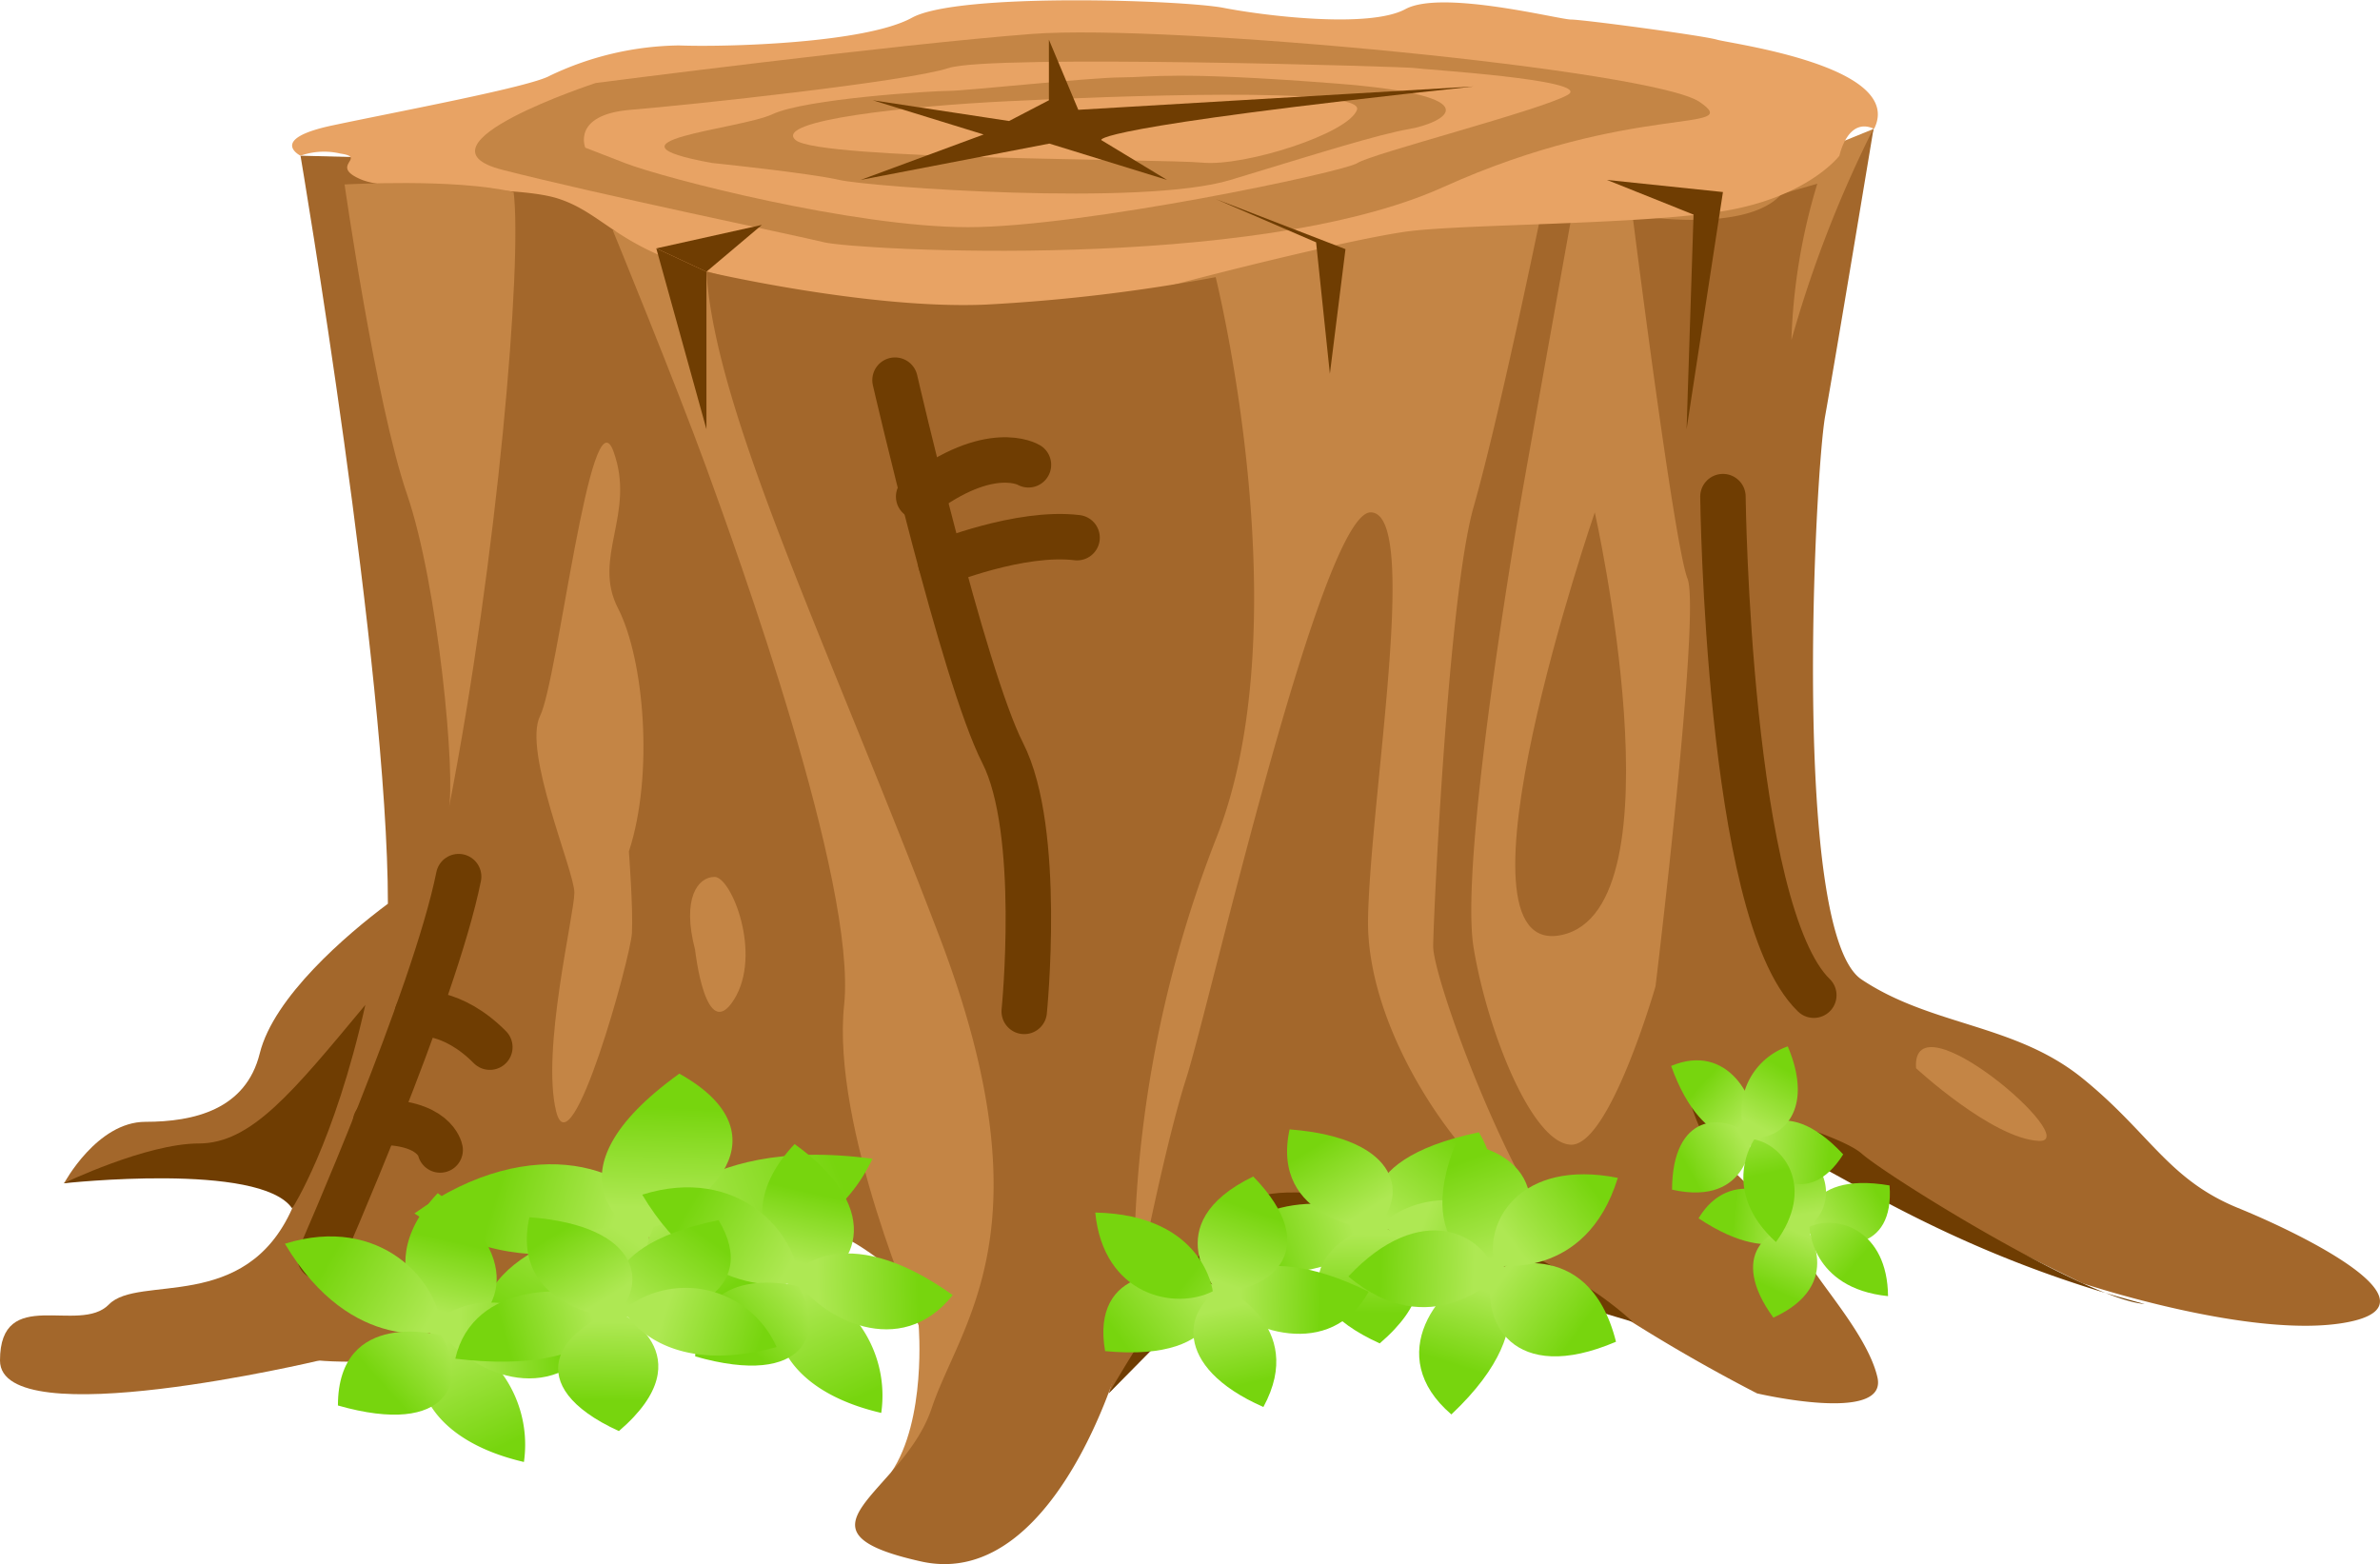 <svg xmlns="http://www.w3.org/2000/svg" xmlns:xlink="http://www.w3.org/1999/xlink" viewBox="0 0 157.13 103.28"><defs><style>.cls-1{fill:#a3672b;}.cls-2{fill:#c48545;}.cls-3{fill:#e8a364;}.cls-4{fill:#6f3d02;}.cls-5{fill:none;stroke:#6f3d02;stroke-linecap:round;stroke-miterlimit:10;stroke-width:3px;}.cls-6{fill:url(#Gradiente_sem_nome_4);}.cls-7{fill:url(#Gradiente_sem_nome_4-2);}.cls-8{fill:url(#Gradiente_sem_nome_4-3);}.cls-9{fill:url(#Gradiente_sem_nome_4-4);}.cls-10{fill:url(#Gradiente_sem_nome_4-5);}.cls-11{fill:url(#Gradiente_sem_nome_4-6);}.cls-12{fill:url(#Gradiente_sem_nome_4-7);}.cls-13{fill:url(#Gradiente_sem_nome_4-8);}.cls-14{fill:url(#Gradiente_sem_nome_4-9);}.cls-15{fill:url(#Gradiente_sem_nome_4-10);}.cls-16{fill:url(#Gradiente_sem_nome_4-11);}.cls-17{fill:url(#Gradiente_sem_nome_4-12);}.cls-18{fill:url(#Gradiente_sem_nome_4-13);}.cls-19{fill:url(#Gradiente_sem_nome_4-14);}.cls-20{fill:url(#Gradiente_sem_nome_4-15);}.cls-21{fill:url(#Gradiente_sem_nome_4-16);}.cls-22{fill:url(#Gradiente_sem_nome_4-17);}.cls-23{fill:url(#Gradiente_sem_nome_4-18);}.cls-24{fill:url(#Gradiente_sem_nome_4-19);}.cls-25{fill:url(#Gradiente_sem_nome_4-20);}.cls-26{fill:url(#Gradiente_sem_nome_4-21);}.cls-27{fill:url(#Gradiente_sem_nome_4-22);}.cls-28{fill:url(#Gradiente_sem_nome_4-23);}.cls-29{fill:url(#Gradiente_sem_nome_4-24);}.cls-30{fill:url(#Gradiente_sem_nome_4-25);}.cls-31{fill:url(#Gradiente_sem_nome_4-26);}.cls-32{fill:url(#Gradiente_sem_nome_4-27);}.cls-33{fill:url(#Gradiente_sem_nome_4-28);}.cls-34{fill:url(#Gradiente_sem_nome_4-29);}.cls-35{fill:url(#Gradiente_sem_nome_4-30);}.cls-36{fill:url(#Gradiente_sem_nome_4-31);}.cls-37{fill:url(#Gradiente_sem_nome_4-32);}.cls-38{fill:url(#Gradiente_sem_nome_4-33);}.cls-39{fill:url(#Gradiente_sem_nome_4-34);}.cls-40{fill:url(#Gradiente_sem_nome_4-35);}.cls-41{fill:url(#Gradiente_sem_nome_4-36);}.cls-42{fill:url(#Gradiente_sem_nome_4-37);}.cls-43{fill:url(#Gradiente_sem_nome_4-38);}.cls-44{fill:url(#Gradiente_sem_nome_4-39);}.cls-45{fill:url(#Gradiente_sem_nome_4-40);}.cls-46{fill:url(#Gradiente_sem_nome_4-41);}.cls-47{fill:url(#Gradiente_sem_nome_4-42);}.cls-48{fill:url(#Gradiente_sem_nome_4-43);}.cls-49{fill:url(#Gradiente_sem_nome_4-44);}.cls-50{fill:url(#Gradiente_sem_nome_4-45);}</style><linearGradient id="Gradiente_sem_nome_4" x1="-508.16" y1="754.04" x2="-510.39" y2="746.37" gradientTransform="translate(-314.22 -756.03) rotate(-56.93)" gradientUnits="userSpaceOnUse"><stop offset="0" stop-color="#aee853"/><stop offset="1" stop-color="#77d50e"/></linearGradient><linearGradient id="Gradiente_sem_nome_4-2" x1="-507.83" y1="753.57" x2="-516.9" y2="753.33" xlink:href="#Gradiente_sem_nome_4"/><linearGradient id="Gradiente_sem_nome_4-3" x1="-506.41" y1="757.52" x2="-496.74" y2="764.52" xlink:href="#Gradiente_sem_nome_4"/><linearGradient id="Gradiente_sem_nome_4-4" x1="-538.21" y1="764.1" x2="-540.47" y2="770.21" gradientTransform="matrix(0.57, -0.9, 0.83, 0.55, -283.52, -824.56)" xlink:href="#Gradiente_sem_nome_4"/><linearGradient id="Gradiente_sem_nome_4-5" x1="-505.01" y1="756.15" x2="-499.32" y2="752.71" xlink:href="#Gradiente_sem_nome_4"/><linearGradient id="Gradiente_sem_nome_4-6" x1="11.18" y1="-372.02" x2="9.86" y2="-376.55" gradientTransform="translate(-137.93 403.03) rotate(29.09)" xlink:href="#Gradiente_sem_nome_4"/><linearGradient id="Gradiente_sem_nome_4-7" x1="10.79" y1="-371.27" x2="3.04" y2="-371.48" gradientTransform="translate(-137.93 403.03) rotate(29.09)" xlink:href="#Gradiente_sem_nome_4"/><linearGradient id="Gradiente_sem_nome_4-8" x1="12.4" y1="-370.4" x2="18.74" y2="-365.8" gradientTransform="translate(-137.93 403.03) rotate(29.09)" xlink:href="#Gradiente_sem_nome_4"/><linearGradient id="Gradiente_sem_nome_4-9" x1="-62.07" y1="-357.9" x2="-63.86" y2="-353.06" gradientTransform="matrix(0.93, 0.51, -0.5, 0.87, -67.43, 428.91)" xlink:href="#Gradiente_sem_nome_4"/><linearGradient id="Gradiente_sem_nome_4-10" x1="13.26" y1="-370.88" x2="18.96" y2="-374.33" gradientTransform="translate(-137.93 403.03) rotate(29.09)" xlink:href="#Gradiente_sem_nome_4"/><linearGradient id="Gradiente_sem_nome_4-11" x1="-7.86" y1="-357.72" x2="-9.17" y2="-362.25" gradientTransform="translate(-137.93 403.03) rotate(29.09)" xlink:href="#Gradiente_sem_nome_4"/><linearGradient id="Gradiente_sem_nome_4-12" x1="-8.25" y1="-356.98" x2="-16" y2="-357.18" gradientTransform="translate(-137.93 403.03) rotate(29.09)" xlink:href="#Gradiente_sem_nome_4"/><linearGradient id="Gradiente_sem_nome_4-13" x1="-6.64" y1="-356.1" x2="-0.29" y2="-351.5" gradientTransform="translate(-137.93 403.03) rotate(29.09)" xlink:href="#Gradiente_sem_nome_4"/><linearGradient id="Gradiente_sem_nome_4-14" x1="-79.84" y1="-343.78" x2="-81.63" y2="-338.94" gradientTransform="matrix(0.93, 0.51, -0.5, 0.87, -67.43, 428.91)" xlink:href="#Gradiente_sem_nome_4"/><linearGradient id="Gradiente_sem_nome_4-15" x1="-5.78" y1="-356.58" x2="-0.07" y2="-360.03" gradientTransform="translate(-137.93 403.03) rotate(29.09)" xlink:href="#Gradiente_sem_nome_4"/><linearGradient id="Gradiente_sem_nome_4-16" x1="-994.67" y1="875.56" x2="-996.33" y2="869.86" gradientTransform="translate(-842.44 -902.93) rotate(-90.34)" xlink:href="#Gradiente_sem_nome_4"/><linearGradient id="Gradiente_sem_nome_4-17" x1="-995.44" y1="876.72" x2="-1000.62" y2="876.58" gradientTransform="translate(-842.44 -902.93) rotate(-90.34)" xlink:href="#Gradiente_sem_nome_4"/><linearGradient id="Gradiente_sem_nome_4-18" x1="-995.08" y1="878.99" x2="-989.65" y2="882.93" gradientTransform="translate(-842.44 -902.93) rotate(-90.34)" xlink:href="#Gradiente_sem_nome_4"/><linearGradient id="Gradiente_sem_nome_4-19" x1="-996.72" y1="880.84" x2="-998.99" y2="887" gradientTransform="matrix(-0.02, -1.06, 1, 0, -854.54, -977.04)" xlink:href="#Gradiente_sem_nome_4"/><linearGradient id="Gradiente_sem_nome_4-20" x1="-994.07" y1="876.26" x2="-989.45" y2="873.47" gradientTransform="translate(-842.44 -902.93) rotate(-90.34)" xlink:href="#Gradiente_sem_nome_4"/><linearGradient id="Gradiente_sem_nome_4-21" x1="-989.18" y1="925.79" x2="-990.84" y2="920.09" gradientTransform="translate(-842.44 -902.93) rotate(-90.34)" xlink:href="#Gradiente_sem_nome_4"/><linearGradient id="Gradiente_sem_nome_4-22" x1="-989.95" y1="926.95" x2="-995.13" y2="926.81" gradientTransform="translate(-842.44 -902.93) rotate(-90.34)" xlink:href="#Gradiente_sem_nome_4"/><linearGradient id="Gradiente_sem_nome_4-23" x1="-989.59" y1="929.22" x2="-984.15" y2="933.16" gradientTransform="translate(-842.44 -902.93) rotate(-90.34)" xlink:href="#Gradiente_sem_nome_4"/><linearGradient id="Gradiente_sem_nome_4-24" x1="-991.09" y1="931.07" x2="-993.37" y2="937.24" gradientTransform="matrix(-0.02, -1.06, 1, 0, -854.54, -977.04)" xlink:href="#Gradiente_sem_nome_4"/><linearGradient id="Gradiente_sem_nome_4-25" x1="-988.58" y1="926.49" x2="-983.95" y2="923.69" gradientTransform="translate(-842.44 -902.93) rotate(-90.34)" xlink:href="#Gradiente_sem_nome_4"/><linearGradient id="Gradiente_sem_nome_4-26" x1="-1652.79" y1="433.62" x2="-1654.27" y2="428.53" gradientTransform="translate(-1516.05 -476.85) rotate(-146.1)" xlink:href="#Gradiente_sem_nome_4"/><linearGradient id="Gradiente_sem_nome_4-27" x1="-1653.7" y1="434.93" x2="-1659.84" y2="434.76" gradientTransform="translate(-1516.05 -476.85) rotate(-146.1)" xlink:href="#Gradiente_sem_nome_4"/><linearGradient id="Gradiente_sem_nome_4-28" x1="-1652.91" y1="436.4" x2="-1647.47" y2="440.34" gradientTransform="translate(-1516.05 -476.85) rotate(-146.1)" xlink:href="#Gradiente_sem_nome_4"/><linearGradient id="Gradiente_sem_nome_4-29" x1="-1620.12" y1="432.78" x2="-1622.3" y2="438.68" gradientTransform="matrix(-0.89, -0.59, 0.57, -0.83, -1584.13, -508.55)" xlink:href="#Gradiente_sem_nome_4"/><linearGradient id="Gradiente_sem_nome_4-30" x1="-1651.9" y1="434.39" x2="-1646.59" y2="431.18" gradientTransform="translate(-1516.05 -476.85) rotate(-146.1)" xlink:href="#Gradiente_sem_nome_4"/><linearGradient id="Gradiente_sem_nome_4-31" x1="-721.78" y1="890.39" x2="-722.84" y2="886.76" gradientTransform="translate(-429.56 -926.26) rotate(-67.58)" xlink:href="#Gradiente_sem_nome_4"/><linearGradient id="Gradiente_sem_nome_4-32" x1="-722.37" y1="891.25" x2="-726.49" y2="891.14" gradientTransform="translate(-429.56 -926.26) rotate(-67.58)" xlink:href="#Gradiente_sem_nome_4"/><linearGradient id="Gradiente_sem_nome_4-33" x1="-721.87" y1="892.4" x2="-718.07" y2="895.16" gradientTransform="translate(-429.56 -926.26) rotate(-67.58)" xlink:href="#Gradiente_sem_nome_4"/><linearGradient id="Gradiente_sem_nome_4-34" x1="-740.27" y1="896.63" x2="-741.79" y2="900.74" gradientTransform="matrix(0.4, -0.99, 0.92, 0.39, -412.04, -999.29)" xlink:href="#Gradiente_sem_nome_4"/><linearGradient id="Gradiente_sem_nome_4-35" x1="-721.18" y1="890.92" x2="-717.61" y2="888.77" gradientTransform="translate(-429.56 -926.26) rotate(-67.58)" xlink:href="#Gradiente_sem_nome_4"/><linearGradient id="Gradiente_sem_nome_4-36" x1="-979.7" y1="-827.97" x2="-981.19" y2="-833.07" gradientTransform="translate(-1007.73 762.67) rotate(107.95)" xlink:href="#Gradiente_sem_nome_4"/><linearGradient id="Gradiente_sem_nome_4-37" x1="-980.38" y1="-826.93" x2="-985.58" y2="-827.06" gradientTransform="translate(-1007.73 762.67) rotate(107.95)" xlink:href="#Gradiente_sem_nome_4"/><linearGradient id="Gradiente_sem_nome_4-38" x1="-979.85" y1="-825.08" x2="-974.7" y2="-821.35" gradientTransform="translate(-1007.73 762.67) rotate(107.95)" xlink:href="#Gradiente_sem_nome_4"/><linearGradient id="Gradiente_sem_nome_4-39" x1="-998.22" y1="-821.7" x2="-1000.26" y2="-816.16" gradientTransform="matrix(-0.32, 1.01, -0.95, -0.32, -1019.5, 836.84)" xlink:href="#Gradiente_sem_nome_4"/><linearGradient id="Gradiente_sem_nome_4-40" x1="-978.94" y1="-827.28" x2="-974.46" y2="-829.99" gradientTransform="translate(-1007.73 762.67) rotate(107.95)" xlink:href="#Gradiente_sem_nome_4"/><linearGradient id="Gradiente_sem_nome_4-41" x1="-240.91" y1="610.13" x2="-241.97" y2="606.5" gradientTransform="translate(8.17 -573.07) rotate(-30.93)" xlink:href="#Gradiente_sem_nome_4"/><linearGradient id="Gradiente_sem_nome_4-42" x1="-241.5" y1="610.99" x2="-245.62" y2="610.88" gradientTransform="translate(8.17 -573.07) rotate(-30.93)" xlink:href="#Gradiente_sem_nome_4"/><linearGradient id="Gradiente_sem_nome_4-43" x1="-241" y1="612.14" x2="-237.2" y2="614.9" gradientTransform="translate(8.17 -573.07) rotate(-30.93)" xlink:href="#Gradiente_sem_nome_4"/><linearGradient id="Gradiente_sem_nome_4-44" x1="-290.61" y1="620.98" x2="-292.12" y2="625.09" gradientTransform="matrix(0.91, -0.55, 0.51, 0.86, 65.81, -621.21)" xlink:href="#Gradiente_sem_nome_4"/><linearGradient id="Gradiente_sem_nome_4-45" x1="-240.31" y1="610.66" x2="-236.74" y2="608.5" gradientTransform="translate(8.17 -573.07) rotate(-30.93)" xlink:href="#Gradiente_sem_nome_4"/></defs><g id="Camada_2" data-name="Camada 2"><g id="Camada_1-2" data-name="Camada 1"><path class="cls-1" d="M60.65,85.45S56.19,80.82,53.1,81,39,84.59,37.16,85.45,31,89.91,23.27,89.91s-2.75-2.06.85-2.23,9.61-4.46,10.63-6S41,66.76,46.64,66.41s9.55.52,11.61,5.75S60.65,85.45,60.65,85.45Z"/><path class="cls-1" d="M21.07,89.83S0,94.84,0,89.83s5.23-1.69,7.19-3.7,9,.62,12.1-6.34S4.23,78.13,4.23,78.13,6.4,74.07,9.6,74.07s6.63-.8,7.55-4.52,5.71-7.83,8.46-9.88c0-15.32-5.77-49.39-5.77-49.39l18.71.48L59.09,25.1,73.2,62.33l-4.57,23L49.7,79.15Z"/><path class="cls-2" d="M73.2,87.16s-.94-21.78,2.52-29.84S74.4,17.84,74.4,17.84l35.52-5.56s4.4,25.16,4.58,29.62S108.49,78,107,78.13s-3.89,2.35-9.66,1.66S79.4,81.16,73.2,87.16Z"/><path class="cls-2" d="M40.45,15.19S44.64,25.4,46.64,30.9s9.94,27.39,9.09,35.45,4.92,21.16,4.92,21.16.54,6.24-1.82,9.72c5.89-1.32,12.17-21,12.17-21l-8-47.85L51.53,18.91Z"/><polygon class="cls-2" points="107.78 14.99 123.7 8.51 117.75 28.34 107.78 14.99"/><path class="cls-1" d="M119.13,82.7c.17,1.21,4.11,5.15,4.82,8.24S116,92,116,92l-4.63-3.6s-3.63-1.12-7.72-5.66S94.6,64.53,94.62,62.47s1-23.15,2.67-29,4.34-18.81,4.34-18.81l2.06,0s-2.23,12.42-3.08,17.22-4.23,25.21-3.32,30.7,3.83,12.86,6.4,13,5.61-10.46,5.61-10.46,3-24.69,2.11-26.92-3.63-24-3.63-24,7.47,1.3,9.84-1.39l2.36-.68a39.66,39.66,0,0,0-1.71,10.33,78.6,78.6,0,0,1,5.43-14s-2.52,15.2-3.2,19-2.23,34.12,2.4,37.21,10.12,2.91,14.58,6.52,5.65,6.68,10.28,8.57,13.43,6.34,7.23,7.54-17.5-2.57-17.5-2.57L116.9,74.64l-4,1.21S119,81.5,119.13,82.7Z"/><path class="cls-3" d="M19.84,10.28s-2.18-1.09,2.11-2S35,5.74,36.3,5A20.33,20.33,0,0,1,44.82,3c3.25.12,12.34-.15,15.39-1.83S78.12,0,80.79.52s9.6,1.38,12,.08,10.14.69,10.93.69,8.73,1.06,9.64,1.33,12.43,1.76,10.37,5.89c-1.75-.82-2.29,1.77-2.29,1.77s-2.06,2.74-7.66,3.66-17.49.84-21.07,1.37-11.74,2.55-15.63,3.6-16.84,3-30.41-1c-5.86-1.54-6.86-3.85-9.83-4.8s-10.82-.34-13-1.26.46-1.44-1.37-1.71A4.67,4.67,0,0,0,19.84,10.28Z"/><path class="cls-2" d="M39.33,5.48s-12.52,4.1-6.17,5.73S52.37,15.5,54.42,16s28.36,2,40.85-3.64,20-3.53,16.94-5.63-35-5.18-44.07-4.49S39.33,5.48,39.33,5.48Z"/><path class="cls-3" d="M38.64,9.75s-.91-2.18,3-2.5,18.22-1.85,21-2.76,30.41-.08,30.72,0,11.87.77,10.15,1.77-13,3.9-13.88,4.5S71.45,15,63.91,15s-20-3.21-22.64-4.23Z"/><path class="cls-2" d="M47,10.76s6.41.66,8.41,1.12,20,1.77,25.83,0,9.72-3,11.84-3.37,5.83-2.17-4.92-3-12.12-.4-14.12-.4S63.74,6,62.65,6,53.22,6.51,51,7.54,38.93,9.3,47,10.76Z"/><path class="cls-3" d="M52.53,9.25C51,7.94,60,7,66.59,6.68s23.56-1,23,.57S82.2,11,79.4,10.74,54.08,10.57,52.53,9.25Z"/><path class="cls-4" d="M56.82,11.88l8.12-3L57.62,6.62l9,1.37,2.63-1.37v-4l1.94,4.63L97.29,5.71C71.68,8.45,72.71,9.25,72.71,9.25l4.34,2.63-7.77-2.4Z"/><polygon class="cls-4" points="80.26 13.14 86.89 16 87.8 24.68 88.83 16.45 80.26 13.14"/><polygon class="cls-4" points="50.3 14.85 46.64 17.94 43.33 16.4 50.3 14.85"/><polygon class="cls-4" points="106.09 11.88 111.81 14.17 111.35 28.34 113.75 12.68 106.09 11.88"/><path class="cls-1" d="M46.64,17.94s10.75,2.51,18.47,2.17A115.38,115.38,0,0,0,80.26,18.3s5.71,22.9,0,37.14a78.89,78.89,0,0,0-5.38,30c0,2.74-4.8,19.72-14.06,17.66s-1.2-4.46.69-10.12S69.4,81.16,62,61.78,47.22,27.26,46.64,17.94Z"/><path class="cls-1" d="M74.77,86.49s2-10.47,3.54-15.27,8.91-37.39,12.18-37.39,0,18.58-.17,26.78,7.37,18,11.14,19.18S116,92,116,92a112.18,112.18,0,0,1-10-5.83c-4.28-2.91-19.26-5.31-21.55-5.31S73.2,92,73.2,92Z"/><path class="cls-4" d="M19.29,79.79s2.77-4.25,4.83-13.44c-4.83,5.81-7.54,9.15-11,9.15s-8.92,2.63-8.92,2.63S17.19,76.7,19.29,79.79Z"/><path class="cls-4" d="M73.2,92s6.54-11.31,9.6-12.86,17.57,1.35,25,8.14C87.23,81.16,85.17,80,82.09,83.05S73.2,92,73.2,92Z"/><path class="cls-4" d="M111.41,72.16s9.77,2.48,11.49,4,14.75,9.6,18.69,9.94C128.73,82.7,121.53,77.39,118.1,76s-5.19-.17-5.19-.17A15.46,15.46,0,0,1,111.41,72.16Z"/><path class="cls-2" d="M41.52,56.22s.29,3.82.2,5.4-4,15.8-5,11.77,1.2-13,1.2-14.45-3.43-9.34-2.26-11.68S39,25.69,40.5,29.8s-1.43,7,.3,10.36S43.18,51.16,41.52,56.22Z"/><path class="cls-2" d="M126.5,70.53s5,4.63,8.09,4.8S126.16,65.56,126.5,70.53Z"/><path class="cls-2" d="M45.89,62.71S46.58,69,48.46,66s-.17-8.1-1.28-8.1S45,59.31,45.89,62.71Z"/><path class="cls-2" d="M22.75,12.18s2.06,14.45,4.12,20.45,3.25,18.75,2.74,20.86c3.26-16.74,4.88-36.17,4.3-40.81C30,11.76,22.75,12.18,22.75,12.18Z"/><path class="cls-1" d="M105.29,33.83s-10.2,29.67-2.17,27.9S105.29,33.83,105.29,33.83Z"/><polygon class="cls-4" points="43.33 16.4 46.64 28.34 46.64 17.94 43.33 16.4"/><path class="cls-5" d="M59.09,25.1s4.49,19.48,7.11,24.62,1.42,17.06,1.42,17.06"/><path class="cls-5" d="M67.9,30.69s-2.52-1.53-7.25,2.1"/><path class="cls-5" d="M62.11,37.17s5.22-2.13,9-1.67"/><path class="cls-5" d="M21.12,83s7.56-17.17,9.16-25.12"/><path class="cls-5" d="M29.06,75.93S28.71,74,24.79,74.1"/><path class="cls-5" d="M27.55,66.93s2.27-.33,4.79,2.21"/><path class="cls-5" d="M113.75,32.79s.31,27.43,6,32.92"/><path class="cls-6" d="M43.48,80.7s-7.39,5.15-16.12-.58C35.3,74.45,42.21,77.23,43.48,80.7Z"/><path class="cls-7" d="M42.68,80.93S45.19,87,32.27,90.58C29.39,84,37.26,80.66,42.68,80.93Z"/><path class="cls-8" d="M42.26,81.36s3.22-6.49,15.34-4.85C54.23,83.58,45.87,83.66,42.26,81.36Z"/><path class="cls-9" d="M43.17,81s-3.62,6.57,7.31,7.34C54.54,81.19,48.15,79.54,43.17,81Z"/><path class="cls-10" d="M41.85,81.32s-6.38-3.68,3-10.43C51.89,74.82,47,79.8,41.85,81.32Z"/><path class="cls-11" d="M53,85.11s-5.66-4.16-.54-9.57C58.7,80,56.4,84.21,53,85.11Z"/><path class="cls-12" d="M52.74,84.64s-5.88,1.74-10.34-5.76C48.73,76.9,52.64,81.42,52.74,84.64Z"/><path class="cls-13" d="M52.29,84.41a8,8,0,0,1,5.89,8.88C50.89,91.59,50.23,86.65,52.29,84.41Z"/><path class="cls-14" d="M52.71,84.94s-6.8-1.88-6.81,4.62C53.3,91.67,54.5,87.82,52.71,84.94Z"/><path class="cls-15" d="M52.29,84.17s3.24-3.93,10.61,1.34C59.47,89.84,54.16,87.14,52.29,84.17Z"/><path class="cls-16" d="M29.44,88.34s-5.65-4.16-.54-9.56C35.11,83.24,32.81,87.45,29.44,88.34Z"/><path class="cls-17" d="M29.15,87.88s-5.87,1.74-10.34-5.76C25.15,80.14,29.05,84.66,29.15,87.88Z"/><path class="cls-18" d="M28.7,87.65a8,8,0,0,1,5.89,8.88C27.31,94.83,26.65,89.88,28.7,87.65Z"/><path class="cls-19" d="M29.13,88.17s-6.81-1.87-6.82,4.63C29.71,94.91,30.91,91.06,29.13,88.17Z"/><path class="cls-20" d="M28.71,87.41s3.23-3.93,10.61,1.34C35.89,93.08,30.57,90.38,28.71,87.41Z"/><path class="cls-21" d="M41.13,86.25S40,90.91,30.06,89.71C31.21,84.62,37.79,84.58,41.13,86.25Z"/><path class="cls-22" d="M40.77,86.57s6,2.85.09,7.92C34.22,91.45,37,87.69,40.77,86.57Z"/><path class="cls-23" d="M40.8,86.91s-2.55-4.44,6.64-6.35C50.32,85.36,44.86,87.37,40.8,86.91Z"/><path class="cls-24" d="M41.14,86.49s2.35,4.58,10.13,2.45A6.57,6.57,0,0,0,41.14,86.49Z"/><path class="cls-25" d="M40.51,87s-6.88-.6-5.56-6.63C42.44,80.94,42.8,84.92,40.51,87Z"/><path class="cls-26" d="M91.33,80.46s-1.16,4.66-11.07,3.45C81.4,78.83,88,78.79,91.33,80.46Z"/><path class="cls-27" d="M91,80.78s6,2.85.09,7.92C84.42,85.66,87.18,81.9,91,80.78Z"/><path class="cls-28" d="M91,81.12s-2.55-4.44,6.64-6.36C100.52,79.57,95.05,81.58,91,81.12Z"/><path class="cls-29" d="M91.34,80.7s2.35,4.58,10.12,2.45A6.56,6.56,0,0,0,91.34,80.7Z"/><path class="cls-30" d="M90.7,81.19s-6.87-.59-5.56-6.62C92.64,75.15,93,79.13,90.7,81.19Z"/><path class="cls-31" d="M98.45,83.39s4.1,3.66-2.63,10C91.28,89.5,94.89,84.77,98.45,83.39Z"/><path class="cls-32" d="M98.58,83.84s6.26-2.59,8.11,4.75C99.91,91.5,97.62,87.23,98.58,83.84Z"/><path class="cls-33" d="M98.94,84s-5.94-.88-2.79-8.62C102.65,76.27,101.66,81.41,98.94,84Z"/><path class="cls-34" d="M98.7,83.53s6,1.1,8.11-5.76C100.34,76.49,97.92,80.71,98.7,83.53Z"/><path class="cls-35" d="M98.85,84.28s-4.42,4.56-9.83,0C93.77,79.22,98,81.38,98.85,84.28Z"/><path class="cls-36" d="M119.52,80.86s-2,3.17-7.38-.42C114.21,77,118,78.71,119.52,80.86Z"/><path class="cls-37" d="M119.22,81s2.71,3.78-2.14,6C114.07,82.87,116.72,80.81,119.22,81Z"/><path class="cls-38" d="M119.14,81.27s-.25-4,5.61-3C125.09,82.69,121.37,82.71,119.14,81.27Z"/><path class="cls-39" d="M119.46,81s.09,4.06,5.19,4.58C124.61,81.21,121.31,80.16,119.46,81Z"/><path class="cls-40" d="M119,81.24a4.56,4.56,0,0,1-1.39-6.46C121.75,77.25,120.85,80.32,119,81.24Z"/><path class="cls-41" d="M80,85.49s2.4-4.14,10.36-.2C87.85,89.83,82.31,88,80,85.49Z"/><path class="cls-42" d="M80.4,85.28s-4.2-4.43,2.34-7.6C87.4,82.46,83.92,85.28,80.4,85.28Z"/><path class="cls-43" d="M80.48,85s.79,5-7.52,4.21C72,83.75,77.22,83.36,80.48,85Z"/><path class="cls-44" d="M80.07,85.26s-.58-5.05-7.76-5.2C72.85,85.55,77.58,86.53,80.07,85.26Z"/><path class="cls-45" d="M80.75,85s5.6,2.5,2.66,7.9C77.28,90.2,78.2,86.29,80.75,85Z"/><path class="cls-46" d="M116,75.13s-3.47,1.37-5.67-4.75C114.05,68.82,116.08,72.51,116,75.13Z"/><path class="cls-47" d="M115.65,75.06s-.07,4.65-5.26,3.49C110.41,73.49,113.76,73.41,115.65,75.06Z"/><path class="cls-48" d="M115.43,75.22s2.2-3.36,6.26,1C119.36,79.92,116.36,77.71,115.43,75.22Z"/><path class="cls-49" d="M115.82,75.23s-2.35,3.32,1.43,6.78C119.85,78.44,117.83,75.63,115.82,75.23Z"/><path class="cls-50" d="M115.3,75.09a4.56,4.56,0,0,1,2.73-6C119.92,73.55,117.37,75.49,115.3,75.09Z"/></g></g></svg>